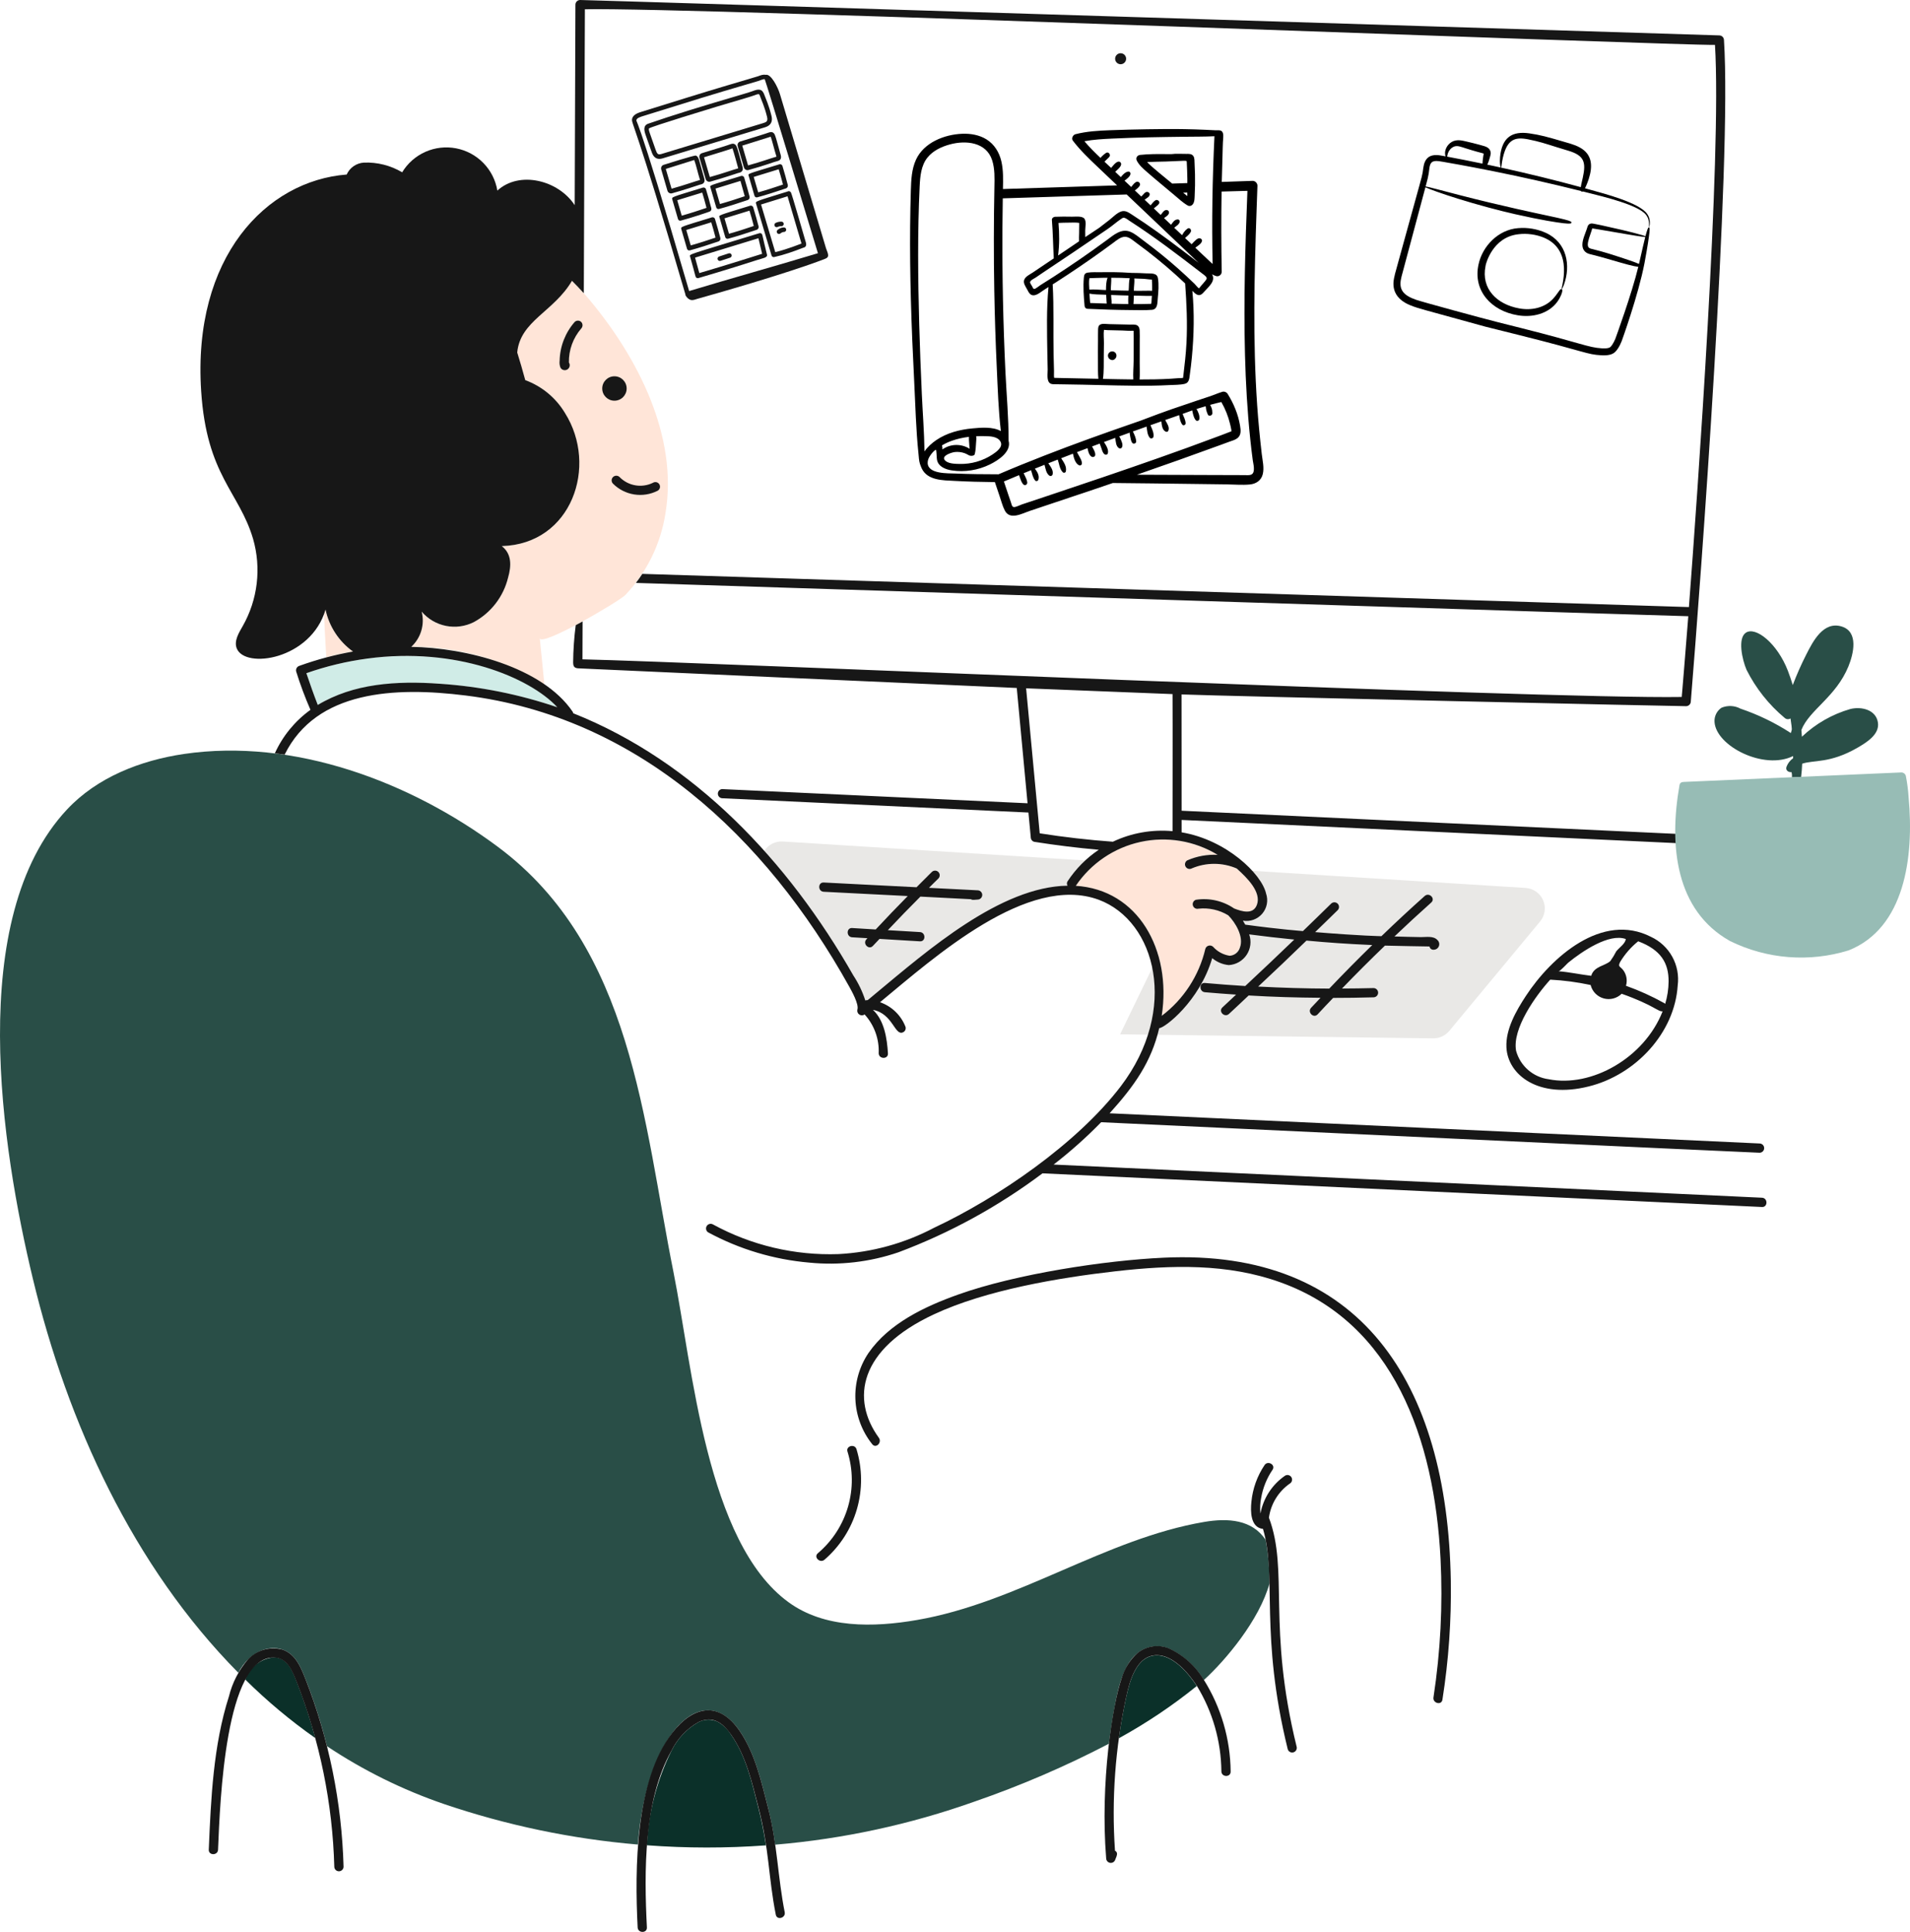 <svg width="433" height="438" viewBox="0 0 433 438" fill="none" xmlns="http://www.w3.org/2000/svg">
<path d="M254.049 12.07C253.802 12.07 253.561 12.143 253.357 12.28C253.152 12.417 252.992 12.611 252.898 12.839C252.804 13.066 252.779 13.317 252.827 13.558C252.875 13.8 252.994 14.022 253.168 14.196C253.342 14.37 253.564 14.489 253.806 14.537C254.047 14.585 254.298 14.56 254.525 14.466C254.753 14.371 254.947 14.212 255.084 14.007C255.221 13.802 255.294 13.562 255.294 13.315C255.295 13.152 255.263 12.99 255.2 12.838C255.138 12.687 255.046 12.55 254.93 12.434C254.814 12.319 254.677 12.227 254.526 12.164C254.374 12.102 254.212 12.07 254.049 12.07Z" fill="#171717"/>
<path d="M253.928 234.502L324.912 235.413C325.605 235.42 326.29 235.272 326.919 234.982C327.547 234.692 328.104 234.266 328.548 233.735L349.159 208.894C349.701 208.233 350.05 207.434 350.168 206.587C350.285 205.74 350.166 204.877 349.824 204.093C349.482 203.309 348.93 202.635 348.229 202.144C347.528 201.654 346.705 201.366 345.851 201.313L272.228 196.702L253.928 234.502ZM173.262 192.899C180.979 201.572 187.748 211.042 193.456 221.15C194.619 222.903 195.533 224.81 196.171 226.815C196.326 226.741 196.502 226.718 196.671 226.75C208.874 216.836 225.937 201.048 242.016 200.797C241.914 200.647 241.861 200.47 241.864 200.289C241.866 200.109 241.924 199.933 242.03 199.787C243.155 198.056 244.495 196.474 246.018 195.078L177.423 190.783C176.605 190.741 175.79 190.915 175.06 191.286C174.33 191.658 173.71 192.214 173.262 192.899Z" fill="#E9E8E6"/>
<path d="M126.337 160.351C117.225 150.519 92.833 144.294 69.459 152.627C70.256 155.05 71.118 157.451 72.044 159.828C85.327 151.352 111.244 155.082 126.337 160.351Z" fill="#D0ECE7"/>
<path d="M73.784 138.204C73.392 139.599 73.323 137.464 73.966 149.041C75.961 148.505 77.98 148.059 80.015 147.704C76.827 145.423 74.605 142.036 73.784 138.204ZM133.666 68C132.403 66.481 131.059 65.033 129.638 63.66C125.597 70.564 117.913 72.701 117.225 79.909C117.299 80.14 118.78 84.92 119.05 86.179C132.789 91.237 135.451 111.671 124.337 120.159C121.269 122.454 117.558 123.729 113.726 123.804C115.984 125.476 115.943 128.268 115.156 130.978C114.633 133.102 113.672 135.094 112.335 136.827C110.997 138.559 109.313 139.993 107.389 141.038C105.436 142.025 103.207 142.327 101.06 141.896C98.914 141.466 96.975 140.327 95.553 138.663C95.919 140.083 95.893 141.576 95.478 142.982C95.062 144.389 94.273 145.656 93.193 146.65C103.863 146.622 114.328 149.57 123.412 155.163C123.057 151.66 122.72 148.172 122.363 144.669C122.573 146.809 140.312 136.368 141.74 134.925C146.617 129.802 149.804 123.306 150.87 116.315C153.767 98.867 144.577 81.083 133.666 68ZM263.328 230.324C268.306 226.573 271.808 221.193 273.222 215.125C273.273 214.949 273.369 214.79 273.5 214.663C273.631 214.535 273.792 214.444 273.969 214.398C274.146 214.351 274.332 214.351 274.508 214.398C274.685 214.444 274.847 214.536 274.977 214.663C275.956 215.746 277.275 216.463 278.717 216.695C279.249 216.667 279.76 216.474 280.178 216.144C280.597 215.813 280.903 215.361 281.053 214.85C282.089 212.175 280.018 209.577 278.456 207.61C276.441 206.302 274.032 205.741 271.646 206.024C271.382 206.087 271.104 206.045 270.87 205.907C270.636 205.769 270.465 205.546 270.392 205.285C270.319 205.023 270.351 204.744 270.48 204.505C270.608 204.266 270.825 204.087 271.084 204.004C274.115 203.533 277.211 204.237 279.741 205.971C281.499 206.662 284.034 207.439 284.897 205.171C285.105 204.161 285.042 203.114 284.712 202.137C284.383 201.16 283.799 200.288 283.021 199.611C282.196 198.643 281.296 197.739 280.331 196.909C278.726 196.217 276.998 195.859 275.25 195.854C273.502 195.85 271.772 196.2 270.163 196.884C269.923 197.014 269.642 197.048 269.377 196.98C269.112 196.912 268.882 196.745 268.735 196.515C268.593 196.275 268.552 195.989 268.62 195.719C268.688 195.449 268.861 195.217 269.1 195.074C271.271 194.12 273.636 193.689 276.004 193.815C270.768 190.626 264.504 189.577 258.514 190.886C252.524 192.195 247.27 195.761 243.843 200.843C256.458 201.629 265.916 213.448 263.328 230.324Z" fill="#FFE5D8"/>
<path d="M262.26 375.298C257.578 375.298 256.094 381.213 255.294 384.819C254.625 387.893 254.074 390.988 253.64 394.104C259.871 390.683 265.785 386.717 271.315 382.25C269.308 379.186 265.93 375.298 262.26 375.298ZM165.726 393.272C164.978 392.063 163.941 391.058 162.709 390.348C162.034 390.032 161.296 389.873 160.55 389.882C159.805 389.891 159.071 390.069 158.404 390.401C155.726 391.896 153.569 394.175 152.224 396.931C148.911 403.615 147.013 410.911 146.649 418.361C155.633 419.032 164.654 419.039 173.638 418.382C173.201 415.451 172.614 412.544 171.878 409.673C170.455 404.058 169.108 398.089 165.726 393.272Z" fill="#0B3029"/>
<path d="M286.915 349.118C283.898 344.537 278.426 344.124 272.994 345.053C250.57 348.872 230.798 363.322 207.889 367.283C197.956 369.001 186.884 369.199 178.748 363.246C160.104 349.672 157.013 310.015 152.665 288.345C145.828 254.22 143.387 214.717 112.882 192.003C93.016 177.218 66.606 167.287 41.704 170.939C31.835 172.397 21.997 176.243 15.188 183.531C-7.88 208.203 0.334 260.314 7.457 289.945C15.317 322.614 30.156 355.113 54.025 379.243C56.629 374.323 61.028 372.928 64.087 374.012C67.053 375.061 68.221 378.063 69.284 380.751C71.222 385.692 72.841 390.752 74.128 395.9C82.357 401.386 91.259 405.787 100.615 408.995C114.846 413.83 129.612 416.92 144.589 418.195C146.614 392.765 159.435 380.253 167.747 392.529C171.251 397.724 172.628 404.097 174.176 410.076C174.844 412.762 175.359 415.483 175.717 418.227C191.155 416.926 206.361 413.638 220.957 408.444C231.409 404.833 241.579 400.454 251.384 395.342C251.647 393.246 251.949 391.16 252.307 389.087C253.158 384.367 254.152 377.765 257.882 374.791C258.843 374.027 259.984 373.524 261.197 373.328C262.409 373.133 263.65 373.254 264.803 373.677C268.189 375.189 271.022 377.714 272.911 380.904C277.831 376.444 285.534 367.251 287.79 358.999C287.803 355.685 287.51 352.378 286.915 349.118Z" fill="#294E47"/>
<path d="M62.092 375.753C60.642 375.883 59.26 376.427 58.111 377.32C56.961 378.213 56.093 379.418 55.61 380.791C60.522 385.651 65.832 390.09 71.486 394.063C70.315 389.73 68.905 385.466 67.262 381.289C66.328 378.9 65.174 375.79 62.092 375.753Z" fill="#0B3029"/>
<path d="M139.295 90.847C140.824 90.847 142.063 89.608 142.063 88.08C142.063 86.552 140.824 85.313 139.295 85.313C137.766 85.313 136.527 86.552 136.527 88.08C136.527 89.608 137.766 90.847 139.295 90.847Z" fill="#171717"/>
<path d="M131.764 74.481C131.953 74.281 132.059 74.016 132.059 73.74C132.059 73.465 131.953 73.199 131.764 72.999C131.566 72.804 131.3 72.695 131.022 72.695C130.744 72.695 130.478 72.804 130.28 72.999C128.147 75.433 126.94 78.54 126.871 81.775C126.796 82.315 126.863 82.866 127.067 83.373C127.143 83.502 127.244 83.615 127.365 83.704C127.485 83.794 127.623 83.859 127.769 83.894C127.915 83.93 128.066 83.936 128.214 83.912C128.363 83.888 128.505 83.835 128.632 83.755C128.759 83.675 128.869 83.571 128.955 83.448C129.042 83.325 129.102 83.186 129.134 83.039C129.165 82.892 129.167 82.741 129.139 82.593C129.111 82.446 129.053 82.305 128.97 82.18C128.922 79.358 129.917 76.617 131.764 74.481ZM128.995 82.552C128.995 82.695 128.982 82.669 128.982 82.524L128.995 82.552ZM138.968 109.656C140.267 110.954 141.943 111.809 143.757 112.099C145.571 112.389 147.43 112.099 149.069 111.27C149.194 111.204 149.304 111.114 149.392 111.005C149.481 110.895 149.547 110.769 149.586 110.634C149.625 110.498 149.636 110.356 149.618 110.217C149.601 110.077 149.556 109.942 149.485 109.82C149.415 109.698 149.32 109.592 149.207 109.507C149.094 109.423 148.966 109.362 148.829 109.328C148.692 109.295 148.55 109.289 148.411 109.312C148.272 109.334 148.139 109.385 148.02 109.46C146.783 110.065 145.388 110.265 144.031 110.032C142.674 109.799 141.426 109.145 140.463 108.162C140.264 107.964 139.995 107.853 139.715 107.853C139.435 107.853 139.166 107.964 138.968 108.162C138.769 108.36 138.658 108.629 138.658 108.909C138.658 109.189 138.769 109.458 138.968 109.656Z" fill="#171717"/>
<path d="M399.428 271.547C397.894 271.482 242.246 264.189 238.86 264.03C242.668 261.084 246.267 257.877 249.63 254.431C250.726 254.477 396.704 261.302 398.891 261.349C399.169 261.349 399.436 261.238 399.633 261.041C399.83 260.845 399.94 260.578 399.94 260.299C399.94 260.021 399.83 259.754 399.633 259.558C399.436 259.361 399.169 259.25 398.891 259.25C397.541 259.186 252.518 252.457 251.547 252.404C257.109 246.255 261.019 240.781 262.793 233.1C263.999 233.1 271.923 227.05 274.811 217.23C275.874 218.128 277.189 218.678 278.576 218.805C279.384 218.756 280.171 218.52 280.872 218.115C281.574 217.71 282.173 217.148 282.62 216.473C283.067 215.798 283.352 215.028 283.45 214.224C283.549 213.42 283.46 212.605 283.189 211.841C286.588 212.287 289.995 212.68 293.41 213.019C289.738 216.555 286.034 220.066 282.299 223.552C279.251 223.368 276.195 223.133 273.152 222.861C271.814 222.743 271.814 224.841 273.152 224.959C275.501 225.169 277.863 225.339 280.225 225.498C279.189 226.455 278.163 227.437 277.127 228.397C276.13 229.319 277.611 230.795 278.61 229.877C280.119 228.494 281.588 227.085 283.071 225.694C288.502 226.022 293.936 226.179 299.367 226.218C298.658 226.979 297.925 227.726 297.228 228.487C296.306 229.485 297.791 230.965 298.712 229.969C299.865 228.71 301.046 227.477 302.227 226.245C305.272 226.245 308.321 226.202 311.373 226.114C311.652 226.114 311.919 226.003 312.116 225.807C312.312 225.61 312.423 225.343 312.423 225.065C312.423 224.787 312.312 224.52 312.116 224.323C311.919 224.126 311.652 224.016 311.373 224.016C308.997 224.08 306.624 224.108 304.236 224.119C307.418 220.814 310.663 217.57 313.969 214.389C315.756 214.454 324.075 214.585 324.075 214.585C324.109 214.81 324.23 215.012 324.411 215.149C324.593 215.286 324.82 215.348 325.046 215.321C325.299 215.315 325.546 215.234 325.752 215.087C325.959 214.94 326.117 214.733 326.204 214.495C326.292 214.257 326.306 213.998 326.244 213.752C326.182 213.506 326.048 213.285 325.858 213.116C324.953 212.134 323.3 212.475 322.105 212.461C320.112 212.434 318.116 212.369 316.123 212.316C318.867 209.703 321.648 207.137 324.467 204.619C325.477 203.713 324.005 202.245 322.986 203.137C319.653 206.114 316.381 209.153 313.17 212.252C312.896 212.238 308.679 212.192 298.146 211.329C299.853 209.665 301.586 208.011 303.277 206.333C303.461 206.134 303.561 205.871 303.556 205.6C303.551 205.328 303.441 205.07 303.249 204.878C303.057 204.686 302.798 204.576 302.527 204.571C302.255 204.566 301.992 204.666 301.793 204.85C299.683 206.948 297.517 209 295.378 211.094C295.147 211.069 290.391 210.739 282.299 209.637C282.133 209.33 281.957 209.028 281.77 208.733C282.575 208.872 283.402 208.8 284.169 208.523C284.937 208.246 285.62 207.773 286.149 207.153C286.679 206.532 287.038 205.784 287.191 204.982C287.344 204.181 287.285 203.353 287.021 202.581C286.003 198.119 278.024 190.414 267.874 188.707V185.897C275.445 186.247 390.736 191.661 390.854 191.661C391.132 191.661 391.399 191.55 391.596 191.354C391.793 191.157 391.903 190.89 391.903 190.612C391.903 190.334 391.793 190.067 391.596 189.87C391.399 189.673 391.132 189.563 390.854 189.563C388.819 189.471 274.647 184.126 267.874 183.81C267.874 175.666 267.874 161.024 267.861 157.443C278.186 157.838 380.893 160.132 382.259 160.106C382.534 160.098 382.797 159.985 382.992 159.79C383.187 159.595 383.3 159.333 383.308 159.057C385.557 131.619 392.644 36.78 390.826 9.076C390.821 8.799 390.709 8.535 390.513 8.339C390.318 8.143 390.053 8.031 389.776 8.027C387.781 7.948 132.468 -0.044 131.497 0C131.221 0.006 130.957 0.118 130.761 0.314C130.566 0.509 130.453 0.773 130.448 1.049C130.448 3.203 130.367 23.572 130.284 46.512C126.579 40.849 117.76 38.624 112.752 43.213C112.36 40.852 111.254 38.669 109.583 36.956C107.912 35.243 105.757 34.082 103.406 33.63C101.056 33.178 98.623 33.456 96.435 34.427C94.248 35.399 92.41 37.016 91.17 39.062C88.546 37.505 85.525 36.742 82.476 36.867C81.644 36.922 80.843 37.203 80.158 37.679C79.474 38.155 78.933 38.809 78.593 39.57C60.37 40.978 43.602 58.299 45.606 88.699C46.856 107.837 54.208 111.466 57.371 122.167C58.317 125.454 58.597 128.896 58.194 132.292C57.792 135.688 56.714 138.97 55.025 141.944C54.13 143.505 53.018 145.301 53.659 146.98C55.505 151.769 70.48 149.571 73.8 138.206C74.618 142.041 76.839 145.432 80.028 147.715C75.893 148.451 71.828 149.535 67.876 150.955C67.612 151.034 67.389 151.211 67.252 151.45C67.116 151.689 67.076 151.972 67.142 152.239C68.061 155.195 69.143 158.098 70.383 160.934C66.878 163.457 64.094 166.853 62.31 170.785C62.679 170.838 64.155 171.034 64.529 171.087C71.71 156.544 89.47 155.67 105.557 157.683C144.293 162.502 173.481 189.457 192.523 223.691C192.985 224.537 194.782 227.659 194.369 228.909C194.319 229.117 194.335 229.336 194.414 229.535C194.493 229.734 194.631 229.905 194.81 230.023C194.988 230.142 195.199 230.203 195.413 230.198C195.628 230.193 195.835 230.123 196.009 229.997C198.2 232.403 199.347 235.58 199.199 238.83C199.277 240.17 201.377 240.181 201.298 238.83C201.093 235.441 200.484 231.364 197.898 228.955C202.419 229.812 202.818 234.871 204.685 234.057C204.919 233.962 205.11 233.783 205.221 233.555C205.332 233.328 205.355 233.067 205.287 232.824C204.789 231.525 204.014 230.351 203.014 229.384C202.015 228.417 200.816 227.68 199.501 227.225C211.958 216.925 233.01 198.055 249.097 203.997C262.047 208.839 267.321 228.883 254.073 246.294C244.131 259.324 226.161 271.607 211.757 278.361C205.055 281.896 197.664 283.932 190.096 284.328C180.164 284.678 170.32 282.349 161.598 277.586C161.359 277.461 161.081 277.432 160.822 277.507C160.562 277.581 160.341 277.752 160.204 277.984C160.067 278.217 160.025 278.493 160.086 278.756C160.147 279.018 160.307 279.248 160.533 279.396C167.615 283.225 175.408 285.56 183.43 286.256C190.268 286.939 197.174 286.142 203.676 283.92C215.361 279.541 226.358 273.512 236.334 266.018C239.27 266.149 399.41 273.65 399.5 273.652C400.789 273.671 400.789 271.6 399.428 271.547ZM296.179 213.25C301.087 213.7 305.076 213.995 311.094 214.26C307.784 217.491 304.533 220.783 301.346 224.136C295.98 224.122 290.601 223.951 285.233 223.674C288.91 220.24 292.559 216.766 296.179 213.25ZM99.721 155.02C89.869 154.314 80.113 154.955 72.04 159.827C71.117 157.452 70.268 155.052 69.454 152.627C73.941 151.049 78.579 149.937 83.294 149.309C103.334 146.608 120.062 153.556 126.344 160.351C117.74 157.42 108.79 155.628 99.721 155.02ZM242.029 199.789C241.924 199.936 241.866 200.111 241.864 200.292C241.862 200.472 241.914 200.649 242.015 200.799C226.777 201.029 210.309 215.461 198.56 225.205C195.9 227.419 197.114 226.508 196.17 226.82C195.525 224.817 194.612 222.912 193.455 221.154C178.715 195.293 157.393 172.618 129.952 161.711C129.924 161.582 129.876 161.458 129.809 161.345C122.932 151.22 105.587 146.844 93.228 146.655C94.307 145.661 95.096 144.393 95.512 142.987C95.928 141.581 95.955 140.088 95.59 138.667C97.01 140.332 98.95 141.471 101.096 141.901C103.242 142.332 105.47 142.029 107.423 141.042C109.345 139.997 111.027 138.562 112.362 136.83C113.697 135.098 114.656 133.106 115.177 130.982C115.975 128.215 116.002 125.543 113.749 123.809C129.647 123.371 135.663 105.649 128.076 93.631C126.015 90.195 122.84 87.568 119.08 86.183C118.037 82.531 118.367 83.502 117.257 79.914C117.949 72.711 125.52 70.716 129.668 63.665C130.609 64.631 131.206 65.201 132.351 66.478L132.595 2.103C155.527 1.545 381.117 10.404 388.787 10.173C390.33 35.249 384.796 112.402 382.882 137.637C381.059 137.581 197.52 131.738 145.619 130.108C145.158 130.809 144.672 131.493 144.161 132.16C193.813 133.747 379.945 139.686 382.738 139.71C381.089 160.602 381.26 157.579 381.255 158.017C350.139 158.55 157.587 150.044 132.044 149.486C132.044 147.487 132.062 144.15 132.074 140.899C131.552 141.188 131.031 141.469 130.517 141.741C130.152 144.549 129.957 147.376 129.931 150.208C129.986 150.438 129.806 151.441 130.98 151.52C132.752 151.612 220.673 155.571 230.5 155.979L232.95 182.117C223.863 181.698 163.804 178.905 163.691 178.903C163.432 178.926 163.191 179.044 163.015 179.235C162.839 179.425 162.741 179.675 162.739 179.934C162.737 180.194 162.832 180.445 163.006 180.638C163.179 180.831 163.418 180.952 163.677 180.978C165.649 181.061 222.864 183.745 233.148 184.218L233.676 189.844C233.679 190.073 233.756 190.295 233.895 190.477C234.034 190.659 234.229 190.791 234.449 190.854C239.304 191.623 244.184 192.225 249.088 192.662C246.284 194.544 243.884 196.967 242.029 199.789ZM232.622 156.053C243.681 156.499 254.746 156.936 265.817 157.365C265.861 164.425 265.817 182.959 265.817 188.442C261.175 188.013 256.502 188.84 252.29 190.836C246.738 190.432 241.205 189.797 235.706 188.931C235.561 187.411 233.434 164.778 232.622 156.053ZM243.879 200.84C247.306 195.759 252.56 192.193 258.549 190.884C264.538 189.575 270.802 190.623 276.038 193.81C273.671 193.685 271.307 194.117 269.136 195.069C268.901 195.212 268.732 195.442 268.665 195.709C268.598 195.975 268.639 196.258 268.778 196.495C268.917 196.732 269.143 196.905 269.409 196.977C269.674 197.049 269.957 197.014 270.197 196.879C271.806 196.195 273.536 195.845 275.284 195.85C277.032 195.854 278.761 196.213 280.366 196.904C282.691 198.98 286.038 202.268 284.933 205.168C284.068 207.437 281.535 206.662 279.777 205.968C277.246 204.235 274.15 203.531 271.118 203.999C270.859 204.082 270.643 204.262 270.514 204.5C270.385 204.739 270.353 205.019 270.426 205.28C270.499 205.541 270.671 205.764 270.904 205.902C271.138 206.04 271.416 206.082 271.681 206.019C274.037 205.762 276.412 206.288 278.439 207.516C280.054 209.13 282.045 212.374 281.09 214.846C280.941 215.358 280.635 215.811 280.216 216.141C279.798 216.472 279.286 216.664 278.753 216.69C277.309 216.465 275.987 215.746 275.014 214.657C274.882 214.531 274.72 214.441 274.543 214.396C274.367 214.351 274.182 214.351 274.005 214.397C273.829 214.444 273.668 214.534 273.536 214.66C273.405 214.786 273.307 214.944 273.254 215.118C271.831 221.182 268.332 226.559 263.362 230.317C265.658 215.311 257.976 201.707 243.879 200.831V200.84Z" fill="#171717"/>
<path d="M220.102 203.871C220.404 204.062 220.563 204.035 221.624 203.949C221.903 203.949 222.17 203.839 222.366 203.642C222.563 203.445 222.674 203.178 222.674 202.9C222.674 202.622 222.563 202.355 222.366 202.158C222.17 201.962 221.903 201.851 221.624 201.851C217.952 201.669 214.277 201.471 210.602 201.288C211.324 200.58 212.021 199.845 212.755 199.151C212.939 198.952 213.039 198.689 213.034 198.418C213.029 198.147 212.919 197.888 212.727 197.696C212.535 197.504 212.276 197.394 212.005 197.389C211.733 197.384 211.471 197.484 211.271 197.668C210.944 197.996 210.602 198.323 210.275 198.653L210.261 198.678C209.421 199.492 208.609 200.331 207.781 201.157C200.761 200.802 193.746 200.444 186.736 200.082C185.385 200.016 185.385 202.114 186.736 202.181C193.086 202.508 199.437 202.832 205.788 203.151C203.328 205.642 200.905 208.168 198.52 210.731C196.734 210.626 194.954 210.517 193.179 210.403C191.828 210.325 191.841 212.423 193.179 212.501C194.333 212.566 195.486 212.647 196.656 212.711C196.577 212.803 196.485 212.882 196.407 212.974C195.502 213.97 196.972 215.453 197.89 214.454C198.374 213.917 198.886 213.405 199.385 212.868L208.556 213.419C209.908 213.497 209.894 211.399 208.556 211.321L201.274 210.887C203.696 208.314 206.157 205.777 208.656 203.278C212.427 203.479 216.268 203.675 220.102 203.871ZM328.899 358.351C328.136 313.388 308.369 283.033 263.781 285.145C250.632 285.749 230.448 288.797 217.269 293.485C209.576 296.222 201.518 300.063 196.893 306.745C194.808 309.835 193.766 313.509 193.92 317.232C194.073 320.955 195.413 324.532 197.744 327.44C198.584 328.489 200.017 327.045 199.228 325.957C192.909 317.239 194.642 305.929 211.758 297.972C223.523 292.475 240.021 289.687 252.969 288.214C265.513 286.798 278.265 286.39 290.325 290.75C315.845 299.936 325.187 326.144 326.576 353.467C327.096 363.943 326.559 374.444 324.975 384.812C324.745 386.136 326.761 386.701 326.996 385.375C328.406 376.438 329.043 367.397 328.899 358.351Z" fill="#171717"/>
<path d="M287.668 344.092C287.881 342.548 288.41 341.065 289.223 339.736C290.036 338.406 291.115 337.259 292.393 336.365C292.511 336.297 292.616 336.205 292.699 336.096C292.783 335.987 292.844 335.863 292.879 335.73C292.915 335.598 292.924 335.459 292.906 335.323C292.888 335.187 292.843 335.056 292.774 334.937C292.706 334.818 292.614 334.714 292.505 334.63C292.396 334.547 292.272 334.486 292.139 334.45C292.006 334.415 291.868 334.406 291.732 334.424C291.595 334.442 291.464 334.487 291.345 334.555C288.442 336.541 286.439 339.589 285.767 343.041L285.728 343.066C285.623 341.928 285.68 340.78 285.899 339.658C286.29 337.355 287.172 335.162 288.485 333.229C289.246 332.104 287.421 331.053 286.674 332.169C285.01 334.647 283.986 337.499 283.696 340.47C283.465 342.619 283.465 346.329 286.319 346.631C289.518 357.419 285.532 370.576 291.936 396.599C292.019 396.858 292.198 397.074 292.437 397.203C292.676 397.332 292.956 397.363 293.217 397.29C293.479 397.217 293.702 397.046 293.84 396.812C293.978 396.579 294.019 396.301 293.957 396.037C287.246 368.785 292.194 356.137 287.668 344.092ZM192.13 329.109C193.395 333.185 193.432 337.543 192.238 341.639C191.043 345.736 188.67 349.392 185.413 352.151C184.375 353.022 185.874 354.47 186.896 353.633C190.41 350.605 192.968 346.622 194.258 342.168C195.549 337.714 195.516 332.98 194.165 328.544C193.745 327.271 191.713 327.834 192.13 329.109ZM272.926 380.867C271.038 377.676 268.204 375.15 264.817 373.641C263.665 373.217 262.423 373.097 261.211 373.293C259.999 373.488 258.858 373.992 257.897 374.757C256.168 376.307 254.909 378.31 254.261 380.539C252.206 386.511 249.385 404.169 250.771 421.34C250.78 421.589 250.877 421.826 251.045 422.01C251.212 422.194 251.439 422.313 251.685 422.346C251.932 422.378 252.182 422.323 252.392 422.189C252.602 422.056 252.757 421.852 252.831 421.615C253.18 420.731 253.556 420.033 252.769 419.583C251.97 407.924 252.824 396.21 255.306 384.789C256.095 381.183 257.579 375.268 262.275 375.268C265.929 375.268 269.315 379.149 271.327 382.218C274.903 388.066 276.826 394.774 276.891 401.628C276.944 402.979 279.043 402.979 278.99 401.628C278.919 394.282 276.82 387.098 272.926 380.867ZM174.174 410.072C172.629 404.104 171.261 397.72 167.745 392.525C163.049 385.573 157.176 386.694 152.368 392.905C144.02 403.662 143.884 423.618 144.555 436.992C144.62 438.329 146.719 438.343 146.654 436.992C146.013 424.361 145.907 408.098 152.223 396.931C153.568 394.175 155.724 391.896 158.403 390.401C161.552 388.965 163.782 390.503 165.725 393.272C169.111 398.086 170.467 404.058 171.911 409.659C174.437 419.406 174.163 425.491 175.874 434.1C176.135 435.424 178.156 434.859 177.895 433.535C176.336 425.719 176.211 417.935 174.174 410.072ZM69.282 380.754C68.217 378.065 67.052 375.063 64.085 374.014C62.7 373.627 61.235 373.627 59.85 374.013C58.464 374.399 57.211 375.157 56.226 376.205C54.142 378.632 52.659 381.516 51.896 384.623C48.348 395.691 47.811 407.891 47.331 419.364C47.278 420.715 49.377 420.715 49.43 419.364C49.892 408.296 51.057 375.647 62.078 375.796C65.135 375.836 66.291 378.932 67.248 381.344C72.5 394.699 75.389 408.864 75.785 423.208C75.785 423.486 75.896 423.753 76.093 423.95C76.29 424.146 76.556 424.257 76.835 424.257C77.113 424.257 77.38 424.146 77.577 423.95C77.774 423.753 77.885 423.486 77.885 423.208C77.485 408.667 74.575 394.304 69.282 380.754Z" fill="#171717"/>
<path d="M374.27 212.397C363.219 206.741 351.678 217.009 345.918 225.798C343.726 229.144 341.304 233.338 341.509 237.473C341.816 243.698 348.76 249.188 360.194 246.311C370.829 243.664 379.657 234.152 380.335 223.44C380.633 221.193 380.205 218.911 379.114 216.925C378.023 214.938 376.326 213.352 374.27 212.397ZM355.549 218.233C358.667 215.697 364.776 211.533 368.566 212.895C368.485 213.944 367.029 214.876 366.4 215.701C366.013 216.46 365.57 217.187 365.073 217.878C363.948 218.98 361.355 219.042 360.73 221.235C358.277 220.947 355.825 220.396 353.332 220.2C353.698 220.214 355.207 218.51 355.549 218.233ZM351.101 244.685C349.37 244.46 347.743 243.729 346.427 242.583C345.11 241.438 344.162 239.928 343.701 238.245C342.778 233.237 348.118 225.766 351.442 222.105C354.523 222.267 357.585 222.674 360.6 223.324C360.78 224.044 361.146 224.703 361.663 225.235C362.18 225.768 362.828 226.154 363.542 226.355C364.256 226.556 365.011 226.565 365.729 226.381C366.448 226.196 367.105 225.825 367.634 225.305C374.953 227.899 375.922 229.455 376.921 229.278C372.769 239.898 360.732 246.615 351.101 244.685ZM378.273 222.55C378.253 224.261 377.993 225.961 377.5 227.599C377.435 227.524 377.357 227.462 377.269 227.415C374.495 225.872 371.599 224.561 368.61 223.495C368.786 222.905 368.825 222.283 368.722 221.676C368.62 221.069 368.379 220.494 368.019 219.995C367.283 219.01 366.706 219.259 367.299 218.079C368.375 216.296 369.755 214.715 371.378 213.409C376.566 215.349 378.305 218.374 378.273 222.547V222.55Z" fill="#171717"/>
<path d="M408.558 173.146C411.206 172.263 414.835 173.128 421.049 169.551C423.056 168.385 426.138 166.554 425.732 163.822C425.287 160.87 421.954 160.148 419.504 160.739C415.381 161.92 411.604 164.08 408.496 167.033C408.47 166.523 408.43 166.012 408.378 165.5C410.168 160.944 416.193 158.046 419.045 151.073C420.161 148.334 421.446 143.233 417.499 142.037C413.347 140.778 410.992 145.421 409.481 148.398C408.338 150.647 407.318 152.956 406.424 155.316C406.094 154.241 405.732 153.178 405.335 152.129C402.941 145.878 398.002 141.935 395.769 143.459C393.903 144.748 394.943 149.519 395.94 151.855C398.043 156.046 400.986 159.76 404.586 162.765C404.763 162.928 404.989 163.028 405.229 163.049C405.469 163.07 405.709 163.012 405.912 162.883C406.346 165.924 406.235 165.129 405.991 166.201C402.432 163.886 398.597 162.027 394.574 160.667C393.914 160.311 393.182 160.107 392.432 160.073C391.682 160.039 390.935 160.174 390.244 160.469C389.726 160.825 389.309 161.31 389.036 161.876C388.762 162.442 388.641 163.07 388.685 163.697C389.043 169.171 399.912 174.689 406.503 171.408C406.503 171.578 406.503 171.749 406.489 171.919C405.82 172.387 405.308 173.045 405.019 173.808C404.692 174.633 405.453 175.145 406.147 175.053C406.242 175.444 406.273 175.847 406.24 176.247C406.932 176.222 407.624 176.18 408.316 176.155C408.44 175.127 408.519 174.142 408.558 173.146Z" fill="#294E47"/>
<path d="M432.683 180.766C432.582 179.132 432.372 177.507 432.056 175.901C431.994 175.679 431.862 175.484 431.679 175.344C431.496 175.204 431.273 175.128 431.043 175.126C425.454 175.378 383.772 177.185 381.752 177.278C381.2 177.278 380.829 177.485 380.739 178.038C378.321 191.834 379.874 206.425 392.183 213.345C400.551 217.465 410.18 218.225 419.092 215.468C431.772 210.428 433.957 194.4 432.683 180.766Z" fill="#97BCB5"/>
<g clip-path="url(#clip0_9528_3660)">
<path d="M176.817 21.35C176.331 19.721 174.759 16.648 173.577 16.97C173.037 16.839 172.403 17.076 171.914 17.266C171.592 17.389 168.561 18.262 164.848 19.369C157.803 21.468 154.681 22.48 145.532 25.314C144.771 25.549 143.494 25.93 143.297 26.963C143.088 28.071 143.926 27.39 155.386 66.767C155.366 66.84 155.387 66.936 155.469 67.063C155.737 67.484 156.138 67.907 156.644 68.008C157.171 68.113 157.659 67.874 158.153 67.736C161.143 66.9 178.05 62.131 186.874 58.752C187.153 58.645 187.446 58.527 187.628 58.291C187.976 57.838 187.412 56.788 187.27 56.315C185.733 51.162 191.922 71.896 176.817 21.35ZM144.307 27.156C144.387 26.735 145.361 26.442 145.829 26.299C159.288 22.132 158.817 22.201 171.835 18.386C172.189 18.28 173.179 17.838 173.36 17.973L173.373 17.984C173.533 18.124 185.148 56.481 185.426 57.409C175.652 60.366 165.986 63.034 156.229 65.986C143.515 22.317 144.139 28.038 144.307 27.156Z" fill="#171717"/>
<path d="M147.858 34.806C148.31 35.836 149.07 36.253 150.229 35.901L173.46 28.852C174.722 28.467 175.22 27.582 174.902 26.291C174.276 23.754 173.547 22.257 173.354 21.685C172.835 20.124 172.091 20.077 170.573 20.676C170.049 20.882 167.834 21.528 165.279 22.282C159.663 23.939 152.697 26.046 146.937 28.047C145.83 28.432 145.975 29.511 146.371 30.615C147.192 32.931 147.61 34.175 147.858 34.806ZM147.124 29.127C147.289 28.782 162.596 24.151 162.662 24.13C166.544 22.971 170.215 21.925 170.949 21.634C171.211 21.531 171.905 21.256 172.061 21.368C172.199 21.467 172.295 21.756 172.381 22.011C172.613 22.717 173.275 23.988 173.905 26.539C174.195 27.717 173.388 27.727 173.159 27.868L149.932 34.916C149.388 35.082 149.185 34.96 149.046 34.804C148.802 34.531 148.784 34.396 147.338 30.267C147.224 29.951 147.013 29.36 147.124 29.127L147.124 29.127ZM177.453 37.873C177.414 37.691 177.367 37.465 177.158 37.326C176.895 37.152 176.614 37.263 176.503 37.308C169.24 39.537 169.555 39.304 169.741 39.92L171.041 44.386C171.079 44.516 171.166 44.625 171.283 44.691C171.4 44.757 171.539 44.774 171.669 44.739C173.836 44.152 175.845 43.49 177.89 42.805C178.347 42.694 178.376 42.571 178.436 42.536C178.698 42.256 178.617 41.917 178.492 41.558C178.161 40.327 177.946 39.487 177.453 37.873ZM177.505 41.845C175.684 42.465 173.738 43.095 171.886 43.612L170.868 40.115C171.291 39.984 176.464 38.397 176.53 38.377C177.239 40.684 177.395 41.53 177.505 41.845ZM168.783 40.509C168.745 40.331 168.698 40.108 168.49 39.967C168.227 39.791 167.948 39.904 167.834 39.95C160.573 42.178 160.886 41.945 161.073 42.561L162.373 47.028C162.411 47.157 162.497 47.266 162.614 47.332C162.732 47.398 162.87 47.415 163 47.38C165.202 46.783 167.214 46.119 169.223 45.446C169.375 45.409 169.605 45.351 169.768 45.178C170.03 44.893 169.949 44.56 169.823 44.2L169.483 42.928C169.265 42.127 169.034 41.331 168.783 40.509ZM168.835 44.487C167.019 45.105 165.065 45.738 163.217 46.253L162.199 42.756C162.621 42.626 167.795 41.038 167.861 41.018C168.083 41.742 168.727 44.176 168.835 44.487ZM160.116 43.156C160.078 42.974 160.03 42.748 159.821 42.608C159.559 42.434 159.277 42.545 159.167 42.591C152.198 44.725 152.273 44.642 152.405 45.202L153.705 49.669C153.742 49.798 153.829 49.907 153.946 49.974C154.064 50.039 154.202 50.057 154.332 50.021C155.641 49.666 156.962 49.265 158.245 48.851C161.561 47.781 160.882 47.947 161.101 47.818C161.39 47.508 161.252 47.117 161.125 46.752C160.817 45.545 160.481 44.346 160.116 43.156ZM160.168 47.128C158.354 47.745 156.407 48.376 154.549 48.894L153.531 45.397C153.953 45.267 159.127 43.679 159.193 43.659C159.906 45.98 160.052 46.796 160.168 47.128ZM165.046 54.125C167.214 53.539 169.218 52.877 171.271 52.191C171.422 52.154 171.652 52.095 171.814 51.923C172.076 51.638 171.995 51.305 171.869 50.945C171.542 49.722 171.321 48.867 170.83 47.255C170.791 47.076 170.744 46.853 170.537 46.713C170.273 46.536 169.995 46.648 169.88 46.695C162.573 48.933 162.959 48.778 163.119 49.306L164.419 53.773C164.457 53.902 164.544 54.011 164.661 54.077C164.778 54.143 164.916 54.16 165.046 54.125ZM164.246 49.501C164.57 49.4 169.843 47.783 169.908 47.763C170.625 50.103 170.774 50.92 170.882 51.232C169.066 51.85 167.125 52.478 165.264 52.998L164.246 49.501ZM171.68 53.016C155.641 57.92 156.305 57.567 156.451 58.202C157.778 62.818 157.596 62.813 157.93 63.001C158.051 63.068 158.192 63.084 158.325 63.046C163.485 61.551 170.644 59.294 171.572 58.975C172.886 58.525 174.049 58.46 173.875 57.722C172.724 53.124 172.903 53.127 172.577 52.929C172.322 52.771 172.067 52.89 171.68 53.016ZM172.776 57.544C172.711 57.567 163.706 60.406 158.538 61.912L157.573 58.408L171.935 54.015L172.776 57.544ZM178.489 43.44C171.078 45.729 171.25 45.624 171.404 46.184L174.908 57.923C174.945 58.048 175.028 58.154 175.14 58.22C175.252 58.286 175.385 58.306 175.511 58.279C177.742 57.785 179.916 57.014 182.028 56.192C182.535 56.102 182.76 55.804 182.764 55.433C182.767 55.163 182.639 54.745 182.459 54.183C182.335 53.798 179.506 43.908 179.302 43.618C179.269 43.571 178.966 43.165 178.489 43.44ZM181.696 55.214C181.495 55.281 178.593 56.489 175.754 57.166L172.531 46.368C172.95 46.234 178.472 44.523 178.539 44.503C178.557 44.571 181.645 55.014 181.696 55.214ZM156.378 56.766C158.547 56.179 160.557 55.516 162.603 54.832C163.054 54.721 163.085 54.599 163.147 54.563C163.408 54.283 163.327 53.943 163.201 53.586C162.873 52.362 162.656 51.514 162.163 49.901C162.125 49.719 162.077 49.493 161.868 49.353C161.605 49.178 161.324 49.29 161.213 49.336C154.244 51.47 154.319 51.381 154.451 51.947L155.751 56.414C155.789 56.543 155.875 56.653 155.993 56.718C156.11 56.784 156.248 56.801 156.378 56.766ZM155.577 52.142C155.901 52.041 161.175 50.424 161.24 50.404C161.948 52.711 162.1 53.545 162.214 53.873C160.389 54.493 158.452 55.12 156.595 55.639L155.577 52.142ZM166.441 32.636C165.971 32.452 165.606 32.739 164.045 33.218C162.765 33.609 159.993 34.458 159.11 34.734C158.677 34.87 158.442 35.332 158.574 35.786L159.977 40.59C160.108 41.039 160.567 41.307 161.002 41.189C163.671 40.46 167.345 39.22 167.28 39.24C167.462 39.184 167.883 39.157 168.164 38.867C168.512 38.502 168.401 37.999 168.246 37.523C167.141 33.615 167.093 32.888 166.441 32.636ZM167.218 37.676C167.252 37.802 167.331 38.007 167.36 38.164C165.944 38.547 164.078 39.272 160.917 40.144L159.606 35.657C162.358 34.802 164.395 34.211 166.048 33.638C166.052 33.637 166.054 33.637 166.054 33.637C166.296 34.282 167.201 37.609 167.218 37.676ZM175.108 29.995C174.746 29.854 174.456 29.985 173.531 30.303C172.457 30.676 170.38 31.278 167.779 32.092C167.346 32.228 167.109 32.69 167.241 33.145L168.645 37.949C168.776 38.398 169.236 38.666 169.671 38.547C173.491 37.505 175.43 36.708 176.09 36.566C177.077 36.353 177.224 35.828 176.913 34.878C176.123 32.13 176.068 31.657 175.683 30.634C175.564 30.316 175.365 30.094 175.108 29.994L175.108 29.995ZM175.937 35.199C175.974 35.305 176.004 35.413 176.028 35.523C174.611 35.907 172.781 36.621 169.585 37.503L168.274 33.016C172.277 31.772 164.693 34.142 174.723 30.996C175.03 31.815 175.582 34.111 175.937 35.199ZM158.608 41.883C158.938 41.815 159.267 41.743 159.491 41.513C159.846 41.149 159.732 40.637 159.577 40.16L159.152 38.659C158.488 36.28 158.39 35.518 157.772 35.276C157.432 35.145 150.794 37.265 150.442 37.375C150.008 37.511 149.773 37.973 149.905 38.427L151.309 43.233C151.441 43.681 151.901 43.947 152.334 43.829C155.207 43.045 157.608 42.196 158.608 41.883ZM150.937 38.298C153.088 37.63 155.238 36.956 157.386 36.278C157.819 37.432 158.237 39.367 158.6 40.481C158.637 40.587 158.668 40.695 158.692 40.805C157.369 41.163 155.35 41.93 152.248 42.786L150.937 38.298Z" fill="#171717"/>
<path d="M176.292 51.46C176.556 51.331 176.85 51.269 177.141 51.281C177.278 51.286 177.41 51.237 177.51 51.144C177.61 51.051 177.67 50.922 177.675 50.786C177.68 50.649 177.631 50.516 177.539 50.416C177.446 50.316 177.317 50.257 177.181 50.251C176.718 50.234 176.258 50.332 175.841 50.535C175.781 50.565 175.726 50.606 175.682 50.657C175.637 50.708 175.603 50.767 175.581 50.831C175.559 50.895 175.55 50.962 175.554 51.029C175.558 51.097 175.576 51.163 175.605 51.224C175.635 51.284 175.676 51.338 175.727 51.383C175.777 51.428 175.836 51.462 175.9 51.484C175.964 51.506 176.031 51.515 176.098 51.511C176.166 51.507 176.232 51.49 176.292 51.46ZM177.725 51.562C177.181 51.577 176.66 51.786 176.257 52.153C175.855 52.52 176.231 53.183 176.754 53.024C177.001 52.949 177.16 52.605 177.748 52.59C177.881 52.584 178.007 52.525 178.098 52.427C178.19 52.329 178.239 52.199 178.236 52.065C178.233 51.931 178.178 51.803 178.082 51.709C177.987 51.615 177.859 51.562 177.725 51.562ZM165.207 57.439C165.14 57.459 162.96 58.176 163.027 58.156C162.897 58.197 162.788 58.288 162.726 58.41C162.663 58.531 162.65 58.672 162.691 58.802C162.732 58.932 162.823 59.041 162.944 59.104C163.065 59.167 163.206 59.179 163.336 59.138C163.401 59.118 165.582 58.401 165.516 58.42C165.646 58.379 165.754 58.288 165.817 58.167C165.88 58.046 165.892 57.905 165.851 57.775C165.81 57.645 165.719 57.536 165.598 57.473C165.477 57.41 165.336 57.398 165.207 57.439Z" fill="#171717"/>
</g>
<g clip-path="url(#clip1_9528_3660)">
<path d="M286.043 102.941C285.618 99.268 285.259 95.591 285.004 91.902C283.988 77.179 284.351 62.408 284.867 47.673C284.932 45.823 285.003 43.973 285.064 42.123C285.083 41.535 284.538 40.985 283.95 41.006C281.626 41.089 279.301 41.168 276.977 41.247C277.017 39.423 277.067 37.598 277.13 35.773C277.184 34.21 277.183 32.665 277.311 31.106C277.326 30.936 277.327 30.765 277.315 30.595C277.288 30.247 277.184 29.896 276.913 29.704C276.548 29.445 276.001 29.561 275.585 29.539C274.783 29.496 273.981 29.457 273.178 29.423C271.639 29.357 270.1 29.308 268.561 29.28C265.71 29.229 262.858 29.26 260.008 29.305C257.22 29.349 254.432 29.421 251.645 29.525C249.017 29.623 246.366 29.771 243.807 30.43C243.247 30.575 242.824 31.373 243.216 31.888C244.885 34.081 246.863 35.965 248.857 37.855C250.323 39.246 251.785 40.639 253.249 42.031C248.756 42.175 244.262 42.319 239.768 42.462C235.634 42.594 231.5 42.727 227.367 42.859C227.411 40.763 227.483 38.64 227.012 36.583C226.545 34.544 225.422 32.709 223.627 31.594C222.001 30.584 220.002 30.249 218.114 30.328C214.084 30.497 209.453 32.311 207.665 36.187C206.659 38.368 206.565 40.8 206.491 43.162C206.407 45.861 206.354 48.56 206.33 51.26C206.28 56.777 206.345 62.295 206.494 67.811C206.661 74.034 206.931 80.255 207.249 86.472C207.529 91.935 207.648 97.412 208.221 102.856C208.302 103.622 208.32 104.423 208.551 105.163C208.611 105.357 208.686 105.546 208.761 105.735C208.821 105.886 208.881 106.037 208.95 106.184C210.25 108.962 213.788 108.887 216.392 109.029C219.435 109.197 222.487 109.269 225.541 109.303C225.891 110.36 226.245 111.416 226.606 112.468C226.974 113.541 227.265 114.715 227.78 115.726C228.946 118.021 231.716 116.412 233.488 115.822C238.308 114.217 243.127 112.609 247.94 110.982C249.388 110.493 250.835 110 252.281 109.506C255.227 109.536 258.173 109.566 261.119 109.6C264.876 109.642 268.632 109.695 272.389 109.742L278.024 109.814C279.769 109.836 281.581 110.005 283.319 109.842C284.727 109.711 285.905 108.956 286.266 107.526C286.638 106.051 286.213 104.416 286.043 102.941ZM253.469 36.658C252.962 36.802 252.626 37.22 252.293 37.603C252.169 37.748 252.026 37.905 251.892 38.071C251.394 37.599 250.89 37.127 250.386 36.654C250.746 36.306 251.106 35.959 251.457 35.601C251.914 35.133 251.313 34.28 250.738 34.668C250.253 34.996 249.848 35.371 249.481 35.801C248.209 34.592 246.959 33.355 245.833 32.02C247.918 31.637 250.032 31.517 252.157 31.42C254.889 31.296 257.623 31.201 260.357 31.134C263.091 31.067 265.826 31.045 268.561 31.004C270.816 30.97 273.068 31 275.317 30.888C274.858 40.531 274.684 50.197 274.904 59.849C274.743 59.71 274.585 59.563 274.426 59.416C273.741 58.779 273.062 58.135 272.382 57.492C271.914 57.049 271.447 56.606 270.979 56.164C271.196 56.022 271.403 55.864 271.605 55.703C271.957 55.422 272.324 55.165 272.472 54.721C272.618 54.281 272.173 53.962 271.784 54.031C271.348 54.109 271.005 54.499 270.694 54.791C270.499 54.973 270.315 55.167 270.142 55.372C269.647 54.903 269.151 54.434 268.656 53.965C269.123 53.515 269.643 53.172 269.954 52.559C270.177 52.12 269.693 51.495 269.222 51.825C268.886 52.061 268.64 52.303 268.401 52.638C268.244 52.857 268.12 53.095 267.973 53.318L266.197 51.637C266.655 51.223 267.265 50.952 267.44 50.324C267.519 50.042 267.297 49.745 267.004 49.748C266.255 49.758 265.88 50.409 265.484 50.962C264.951 50.457 264.419 49.953 263.886 49.447C263.986 49.372 264.088 49.298 264.192 49.223C264.526 48.982 264.891 48.751 264.999 48.327C265.112 47.89 264.722 47.534 264.299 47.626C263.889 47.715 263.651 48.07 263.408 48.381C263.316 48.499 263.223 48.615 263.129 48.731C262.608 48.237 262.087 47.744 261.566 47.25C261.699 47.131 261.838 47.019 261.982 46.913C262.277 46.696 262.513 46.499 262.732 46.203C263.086 45.725 262.407 45.122 261.941 45.41C261.48 45.694 261.182 46.15 260.842 46.565C260.654 46.386 260.466 46.208 260.278 46.03C260.013 45.779 259.748 45.527 259.483 45.276C259.628 45.167 259.776 45.062 259.927 44.961C260.277 44.724 260.618 44.525 260.635 44.056C260.646 43.741 260.377 43.545 260.095 43.515C259.67 43.47 259.406 43.838 259.152 44.118C259.014 44.269 258.871 44.415 258.724 44.556L257.266 43.173C257.376 43.085 257.49 43 257.605 42.911C257.92 42.671 258.154 42.441 258.368 42.105C258.694 41.595 258.046 40.95 257.537 41.272C257.203 41.483 256.968 41.722 256.729 42.033C256.634 42.156 256.542 42.278 256.447 42.396C255.943 41.917 255.437 41.44 254.934 40.961C255.119 40.826 255.3 40.683 255.474 40.534C255.798 40.253 256.196 39.904 256.272 39.464C256.321 39.185 256.155 38.9 255.845 38.901C255.356 38.903 254.947 39.251 254.609 39.575C254.42 39.756 254.253 39.955 254.094 40.163C253.67 39.759 253.245 39.356 252.821 38.952C252.971 38.821 253.113 38.682 253.245 38.556C253.609 38.212 254.031 37.85 254.151 37.342C254.247 36.937 253.887 36.54 253.469 36.658ZM268.222 85.64C268.145 85.741 267.321 85.725 267.184 85.737C266.605 85.786 266.025 85.828 265.444 85.863C264.225 85.937 263.005 85.982 261.783 86.007C260.638 86.03 259.492 86.037 258.346 86.035C258.435 84.785 258.361 83.491 258.369 82.254C258.38 80.626 258.383 78.999 258.377 77.371C258.374 76.561 258.41 75.736 258.362 74.928C258.335 74.484 258.239 74.056 257.845 73.796C257.388 73.491 256.621 73.606 256.116 73.594C255.326 73.576 254.536 73.557 253.745 73.539C252.955 73.521 252.165 73.503 251.374 73.485C250.804 73.472 250.012 73.315 249.48 73.561C248.959 73.802 248.946 74.322 248.932 74.832C248.91 75.638 248.924 76.445 248.92 77.25C248.912 78.862 248.885 80.475 248.91 82.087C248.93 83.338 248.87 84.629 249.003 85.882C248.475 85.871 247.948 85.86 247.421 85.85C245.015 85.805 242.61 85.754 240.205 85.699L239.324 85.679L239.149 85.675C239.088 85.661 239.026 85.65 238.964 85.643C238.903 85.156 238.959 84.593 238.945 84.127C238.909 82.907 238.878 81.688 238.853 80.469C238.746 75.149 238.942 69.79 238.644 64.478C238.942 64.288 239.242 64.103 239.539 63.911C243.065 61.646 246.53 59.288 249.931 56.838C250.747 56.25 251.559 55.656 252.368 55.058C253.144 54.485 254.093 53.638 255.123 53.687C256.037 53.73 256.894 54.545 257.599 55.057C258.427 55.659 259.247 56.272 260.059 56.896C263.055 59.203 265.929 61.668 268.676 64.267C268.999 68.805 269.213 73.297 268.969 77.851C268.839 80.282 268.565 82.689 268.272 85.103C268.303 84.848 268.2 85.67 268.222 85.64ZM256.924 86.027C254.632 86.007 252.339 85.955 250.048 85.905C250.283 84.206 250.207 82.398 250.227 80.705C250.238 79.726 250.249 78.747 250.261 77.769C250.271 76.837 250.137 75.743 250.265 74.792C250.524 74.789 250.883 74.846 251.035 74.849L252.051 74.873C252.841 74.892 253.632 74.911 254.423 74.929C255.198 74.947 256.021 75.051 256.794 74.985C256.875 74.996 256.938 75.004 256.99 75.008C256.991 75.214 256.993 75.42 256.995 75.626C256.997 76.033 256.999 76.44 257.001 76.847C257.008 78.475 257.006 80.103 256.996 81.731C256.988 83.128 256.846 84.612 256.924 86.027H256.924ZM267.015 60.838C265.238 59.267 263.413 57.752 261.541 56.297C260.729 55.664 259.909 55.042 259.081 54.43C258.181 53.768 257.256 52.955 256.21 52.537C254.168 51.722 252.4 53.337 250.865 54.467C246.949 57.349 242.945 60.11 238.859 62.746C237.873 63.381 236.882 64.01 235.887 64.631C235.673 64.765 234.698 65.547 234.462 65.514C234.185 65.475 234.141 65.205 233.997 64.935C233.917 64.784 233.507 64.192 233.512 64.024C233.526 63.544 234.466 63.151 234.822 62.909L236.569 61.721C238.773 60.224 241.018 58.764 243.229 57.264C243.996 56.745 244.762 56.224 245.528 55.704C246.203 55.246 246.878 54.788 247.553 54.331C248.749 53.519 249.945 52.708 251.141 51.896C252.179 51.191 253.087 50.353 254.118 49.667C254.473 49.431 254.627 49.252 255.067 49.438C255.437 49.595 255.791 49.892 256.128 50.11C257.547 51.023 258.947 51.965 260.332 52.928C263.102 54.856 265.812 56.87 268.499 58.914C269.844 59.935 271.183 60.963 272.518 61.996C272.771 62.192 273.056 62.382 273.282 62.612C273.748 63.087 273.562 63.263 273.188 63.752C272.924 64.099 272.612 64.418 272.326 64.748C272.17 64.929 272.001 65.19 271.807 65.385C271.446 65.127 271.061 64.596 270.811 64.353C269.573 63.153 268.307 61.981 267.015 60.838ZM239.962 50.542C240.687 50.503 241.411 50.476 242.137 50.478C242.906 50.481 243.855 50.401 244.662 50.534V50.548C244.654 50.828 244.658 51.11 244.656 51.39C244.651 51.895 244.644 52.4 244.637 52.905C244.628 53.501 244.587 54.112 244.619 54.713C243.761 55.299 242.901 55.882 242.039 56.463C241.314 56.95 240.59 57.438 239.866 57.926C240.195 55.488 240.165 52.997 239.962 50.542ZM213.552 100.973C214.267 100.548 215.028 100.198 215.807 99.923C217.06 99.48 218.359 99.2 219.674 99.041C219.621 99.52 219.695 100.037 219.719 100.503C219.741 100.922 219.772 101.341 219.829 101.755C217.961 100.568 215.502 100.575 213.643 101.897C213.657 101.58 213.641 101.265 213.552 100.973ZM216.455 102.488C217.213 102.402 217.989 102.497 218.706 102.755C219.059 102.883 219.365 103.071 219.695 103.243C220.017 103.41 220.878 103.402 220.982 102.963C221.173 102.155 221.23 101.331 221.268 100.503C221.291 99.985 221.387 99.421 221.308 98.903C221.988 98.871 222.67 98.864 223.349 98.882C224.505 98.911 226.153 98.952 226.805 100.107C227.497 101.332 225.877 102.459 225.01 103.035C222.811 104.495 220.186 105.247 217.55 105.185C216.582 105.162 214.745 105.167 214.123 104.235C213.475 103.265 215.79 102.564 216.455 102.488ZM209.583 102.341C209.525 97.99 209.173 93.628 208.977 89.288C208.738 84.009 208.53 78.728 208.386 73.445C208.103 63.045 207.992 52.609 208.491 42.214C208.598 39.987 208.807 37.512 210.267 35.711C211.535 34.146 213.446 33.257 215.349 32.741C218.966 31.759 223.593 32.208 224.92 36.327C225.55 38.282 225.473 40.381 225.433 42.41C225.274 50.227 225.265 58.047 225.404 65.865C225.509 71.699 225.697 77.532 225.968 83.361C226.191 88.15 226.337 92.973 226.899 97.74C225.062 96.7 222.364 96.95 220.434 97.129C217.557 97.395 214.65 98.144 212.235 99.791C211.314 100.42 210.292 101.31 209.583 102.341ZM233.296 113.822C232.749 114.004 232.201 114.187 231.653 114.369C231.195 114.522 230.334 114.989 229.86 114.963C229.388 114.936 229.331 114.33 229.182 113.898C228.975 113.301 228.77 112.704 228.567 112.105C228.235 111.126 227.909 110.146 227.587 109.164C228.728 108.679 229.87 108.2 231.015 107.726C231.066 107.875 231.125 108.025 231.178 108.174C231.362 108.71 231.548 109.277 231.895 109.73C232.272 110.222 232.96 109.933 232.873 109.317C232.793 108.753 232.518 108.221 232.267 107.714C232.198 107.575 232.134 107.431 232.064 107.292C232.622 107.061 233.182 106.833 233.742 106.605C234.018 107.404 234.118 108.283 234.677 108.943C234.895 109.2 235.318 109.045 235.402 108.751C235.674 107.8 235.166 106.985 234.608 106.253C235.334 105.96 236.062 105.672 236.79 105.381C237.048 106.273 237.151 107.332 237.933 107.861C238.184 108.031 238.547 107.859 238.62 107.581C238.858 106.667 238.19 105.809 237.651 105.038C238.362 104.755 239.075 104.478 239.787 104.199C240.141 105.169 240.179 106.289 240.928 107.064C241.138 107.281 241.565 107.191 241.629 106.879C241.866 105.728 241.156 104.809 240.571 103.891C241.458 103.546 242.345 103.203 243.233 102.862C243.447 103.828 243.723 105.007 244.589 105.475C244.658 105.513 244.735 105.533 244.813 105.533C244.892 105.532 244.969 105.511 245.036 105.472C245.104 105.433 245.161 105.377 245.201 105.31C245.241 105.242 245.263 105.166 245.264 105.087C245.284 104.529 244.996 104.054 244.738 103.576C244.547 103.223 244.341 102.869 244.154 102.509C244.95 102.205 245.748 101.903 246.545 101.602C246.681 102.296 246.837 103.05 247.369 103.474C247.72 103.755 248.298 103.599 248.298 103.088C248.298 102.418 247.882 101.822 247.568 101.218C248.148 101 248.73 100.788 249.31 100.572C249.455 100.93 249.578 101.297 249.703 101.663C249.859 102.123 249.975 102.647 250.367 102.965C250.628 103.177 251.063 103.131 251.156 102.755C251.362 101.923 250.774 100.99 250.27 100.216C251.12 99.901 251.972 99.591 252.823 99.279C252.963 100.111 252.951 101.168 253.694 101.622C253.9 101.75 254.211 101.675 254.326 101.457C254.57 100.993 254.446 100.55 254.265 100.083C254.178 99.86 254.091 99.635 253.995 99.415C253.923 99.252 253.825 99.099 253.734 98.945C254.526 98.656 255.319 98.37 256.112 98.083C256.112 98.195 256.107 98.308 256.12 98.4C256.151 98.617 256.196 98.831 256.234 99.046C256.314 99.494 256.399 99.935 256.624 100.334C256.868 100.766 257.598 100.588 257.576 100.075C257.546 99.387 257.229 98.672 256.939 98.054C256.904 97.98 256.862 97.903 256.815 97.829C257.853 97.455 258.893 97.087 259.932 96.717C260.057 97.6 260.092 98.573 260.653 99.25C260.882 99.527 261.431 99.388 261.491 99.029C261.639 98.132 261.153 97.251 260.814 96.403C261.636 96.112 262.458 95.822 263.28 95.532C263.38 96.437 263.472 97.492 264.27 97.863C264.528 97.983 264.778 97.882 264.879 97.615C265.171 96.836 264.577 95.995 264.152 95.227C264.871 94.975 265.591 94.723 266.311 94.473C266.649 94.355 266.985 94.235 267.322 94.116C267.441 94.884 267.546 95.645 268.041 96.284C268.275 96.586 268.796 96.328 268.782 95.977C268.751 95.215 268.38 94.542 268.094 93.844C268.824 93.583 269.552 93.318 270.278 93.048C270.444 93.835 270.574 94.65 271.079 95.272C271.298 95.541 271.828 95.402 271.885 95.058C272.024 94.23 271.66 93.456 271.258 92.727C271.401 92.682 271.544 92.637 271.688 92.594C272.234 92.428 272.782 92.266 273.329 92.102C273.361 92.328 273.386 92.556 273.423 92.775C273.498 93.208 273.643 93.579 273.814 93.981C274.039 94.51 274.848 94.212 274.847 93.701C274.846 93.256 274.803 92.857 274.643 92.438C274.559 92.217 274.451 92.008 274.343 91.799C274.451 91.767 274.559 91.734 274.667 91.702C275.398 91.486 276.144 91.334 276.881 91.15C277.768 92.709 278.44 94.366 278.857 96.121C278.964 96.569 279.079 97.025 279.15 97.479C279.174 97.633 279.12 97.787 279.158 97.793C279.034 97.859 278.859 97.897 278.749 97.942C277.679 98.373 276.589 98.763 275.508 99.169C271.239 100.774 266.949 102.322 262.646 103.838C254.097 106.85 245.508 109.746 236.911 112.617C235.706 113.018 234.501 113.42 233.296 113.822ZM283.743 107.554C283.272 107.815 282.589 107.718 282.074 107.716C281.252 107.715 280.431 107.712 279.609 107.709L274.678 107.694C269.031 107.677 263.384 107.655 257.736 107.629C264.074 105.433 270.397 103.189 276.695 100.881C277.345 100.643 277.995 100.404 278.645 100.164C279.246 99.941 279.945 99.77 280.468 99.386C281.449 98.666 281.29 97.514 281.115 96.457C280.697 93.939 279.669 91.492 278.331 89.331C278.083 88.929 277.57 88.687 277.103 88.83C276.112 89.132 275.156 89.565 274.168 89.889C273.237 90.194 272.307 90.503 271.378 90.816C269.41 91.477 267.443 92.14 265.481 92.82C263.573 93.481 261.684 94.197 259.794 94.911C259.404 95.058 259.016 95.205 258.629 95.354C258.02 95.566 257.411 95.777 256.802 95.987C250.117 98.296 243.458 100.686 236.867 103.254C233.347 104.625 229.844 106.04 226.372 107.53C223.099 107.528 219.827 107.498 216.563 107.358C214.929 107.288 210.394 107.516 210.302 104.985C210.279 104.361 210.539 103.775 210.89 103.274C211.179 102.86 211.724 102.12 212.204 101.961C212.321 102.531 212.313 103.155 212.36 103.735C212.374 103.914 212.389 104.094 212.423 104.27C212.727 105.826 214.404 106.445 215.791 106.653C218.72 107.091 221.72 106.611 224.381 105.311C226.35 104.349 229.333 102.402 228.649 99.916C228.663 94.743 228.185 89.577 227.938 84.41C227.415 73.452 227.186 62.482 227.253 51.511C227.266 49.332 227.294 47.151 227.331 44.971L255.416 44.091C255.434 44.108 255.452 44.125 255.47 44.142C259.834 48.295 264.203 52.443 268.572 56.591C269.627 57.592 270.684 58.593 271.736 59.597C271.258 59.227 270.779 58.856 270.299 58.487C268.603 57.184 266.9 55.89 265.18 54.618C263.325 53.247 261.45 51.903 259.545 50.604C258.569 49.939 257.584 49.286 256.591 48.647C255.827 48.155 255.099 47.634 254.162 47.949C253.171 48.284 252.253 49.284 251.439 49.912C250.686 50.494 249.934 51.076 249.181 51.657C248.122 52.344 247.074 53.047 246.029 53.755C246.034 53.24 246.015 52.725 246.02 52.231C246.027 51.522 246.324 50.144 245.818 49.554C245.273 48.917 243.751 49.147 243.005 49.128C241.732 49.097 240.457 49.098 239.184 49.149C238.82 49.163 238.433 49.468 238.466 49.868C238.703 52.77 238.733 55.678 238.893 58.581C238.141 59.086 237.389 59.592 236.638 60.098C235.812 60.655 234.985 61.213 234.158 61.77C233.514 62.204 232.496 62.651 232.194 63.427C231.899 64.184 232.512 64.971 232.849 65.607C233.214 66.299 233.567 67.08 234.487 66.941C235.303 66.817 236.164 66.042 236.848 65.615C237.131 65.438 237.412 65.257 237.694 65.08C237.223 70.052 237.357 75.139 237.434 80.12C237.454 81.339 237.478 82.559 237.51 83.778C237.531 84.634 237.212 86.322 238.05 86.905C238.414 87.158 238.909 87.108 239.324 87.114L241.261 87.144C242.668 87.167 244.076 87.189 245.485 87.216C250.74 87.32 256.003 87.513 261.26 87.437C262.539 87.418 263.818 87.379 265.096 87.309C266.228 87.246 267.497 87.288 268.602 87.018C269.608 86.772 269.62 85.75 269.739 84.897C269.922 83.582 270.077 82.264 270.204 80.942C270.672 75.996 270.787 70.909 270.307 65.935C270.621 66.268 270.951 66.576 271.302 66.764C272.051 67.164 272.542 66.66 273.006 66.126C273.93 65.062 275.677 63.723 274.773 62.189C275.061 62.35 275.363 62.489 275.689 62.593C276.307 62.792 276.974 62.256 276.963 61.62C276.851 55.558 276.833 49.493 276.936 43.431C278.888 43.376 280.839 43.324 282.791 43.27C282.299 55.661 281.918 68.078 282.242 80.477C282.407 86.828 282.77 93.176 283.428 99.495C283.595 101.105 283.785 102.713 283.999 104.317C284.105 105.111 284.66 107.046 283.743 107.554Z" fill="black"/>
<path d="M251.869 79.706C251.46 79.822 251.17 80.208 251.171 80.633C251.172 80.817 251.228 80.993 251.322 81.15C251.456 81.374 251.658 81.498 251.896 81.587L251.707 81.508C251.784 81.544 251.864 81.576 251.943 81.609C252.084 81.647 252.233 81.647 252.373 81.609C252.508 81.571 252.631 81.499 252.73 81.4C252.759 81.376 252.785 81.35 252.809 81.322C252.93 81.211 253.019 81.07 253.065 80.913C253.165 80.573 253.079 80.193 252.826 79.941C252.577 79.693 252.203 79.612 251.869 79.707V79.706ZM259.885 61.979C258.728 61.912 257.578 61.872 256.432 61.871L256.018 61.843C253.887 61.696 251.742 61.684 249.607 61.714C248.624 61.728 247.573 61.662 246.6 61.806C245.944 61.904 245.771 62.285 245.714 62.914C245.519 65.024 245.684 67.244 245.875 69.349C245.909 69.722 246.154 69.999 246.541 70.017C249.78 70.168 253.023 70.273 256.265 70.296C257.873 70.308 259.522 70.369 261.126 70.244C262.471 70.138 262.368 68.691 262.469 67.639C262.609 66.177 262.756 64.516 262.502 63.058C262.284 61.803 260.876 62.037 259.885 61.979L259.885 61.979ZM247.144 68.699C247.074 67.991 247.022 67.281 246.988 66.571C248.055 66.782 249.213 66.757 250.278 66.808C250.441 66.815 250.605 66.821 250.767 66.828C250.784 67.111 250.803 67.392 250.822 67.673C250.847 68.06 250.841 68.449 250.9 68.824C249.648 68.783 248.395 68.739 247.144 68.699ZM250.735 65.716C250.735 65.732 250.735 65.748 250.735 65.764C250.583 65.758 250.431 65.754 250.279 65.748C249.194 65.704 248.045 65.566 246.949 65.667C246.906 64.847 246.823 63.88 246.965 63.078C247.095 63.072 247.225 63.066 247.354 63.06C247.701 63.045 248.047 63.032 248.394 63.021C248.971 63.002 249.549 62.988 250.127 62.978C250.448 62.974 250.769 62.975 251.091 62.974C250.753 63.812 250.744 64.879 250.735 65.716H250.735ZM255.781 68.931C255.364 68.927 254.946 68.924 254.528 68.917C253.691 68.904 252.853 68.882 252.015 68.857C252.038 68.468 251.97 68.071 251.941 67.673C251.922 67.408 251.905 67.142 251.889 66.877C252.673 66.909 253.457 66.937 254.241 66.962C254.76 66.977 255.279 66.99 255.798 67.002C255.766 67.647 255.75 68.293 255.781 68.931ZM255.908 65.224C255.894 65.45 255.879 65.676 255.864 65.902C255.323 65.893 254.782 65.884 254.241 65.872C253.439 65.853 252.638 65.829 251.835 65.802C251.806 64.887 251.975 63.889 251.92 62.969C252.651 62.97 253.382 62.978 254.113 62.996C254.773 63.013 255.438 63.043 256.105 63.078C255.917 63.779 255.942 64.677 255.908 65.224ZM261.082 67.805C261.052 68.127 261.074 68.58 260.969 68.886C260.848 68.89 260.727 68.894 260.606 68.897C259.392 68.93 258.178 68.944 256.964 68.939C257.011 68.304 257.024 67.665 257.032 67.026C257.423 67.032 257.814 67.041 258.206 67.045C259.166 67.055 260.162 67.12 261.136 67.077C261.12 67.319 261.104 67.563 261.082 67.805ZM261.188 65.927C260.198 65.882 259.188 65.943 258.206 65.934C257.82 65.93 257.434 65.924 257.048 65.919C257.053 65.687 257.059 65.455 257.068 65.224C257.092 64.654 257.232 63.823 257.142 63.132C257.894 63.17 258.647 63.206 259.397 63.22C259.732 63.254 260.067 63.29 260.402 63.33C260.453 63.336 260.891 63.385 261.12 63.38C261.125 63.413 261.13 63.445 261.136 63.483C261.146 63.649 261.156 63.816 261.164 63.982C261.194 64.63 261.203 65.279 261.188 65.927ZM259.996 38.976C261.016 39.873 262.057 40.745 263.099 41.617C264.154 42.502 265.211 43.386 266.269 44.268C267.227 45.067 268.163 45.97 269.252 46.587C269.684 46.831 270.167 46.666 270.439 46.275C270.816 45.731 270.797 45.075 270.831 44.436C270.874 43.622 270.902 42.808 270.916 41.993C270.942 40.364 270.908 38.734 270.814 37.107C270.782 36.571 270.849 35.84 270.529 35.375C270.157 34.835 269.489 34.885 268.9 34.89C267.86 34.901 266.623 34.796 265.517 34.946C265.126 34.943 264.735 34.94 264.344 34.936C262.388 34.912 260.418 34.913 258.471 35.122C257.81 35.193 257.399 35.804 257.722 36.431C258.255 37.466 259.135 38.219 259.996 38.976H259.996ZM269.169 44.454C268.846 44.211 268.533 43.952 268.223 43.69C268.536 43.679 268.848 43.67 269.161 43.66C269.17 43.916 269.18 44.19 269.169 44.454ZM264.344 36.619C265.579 36.577 266.809 36.533 268.042 36.465C268.307 36.45 268.573 36.436 268.835 36.473C268.897 36.481 268.964 36.495 269.001 36.545C269.032 36.586 269.035 36.64 269.038 36.691C269.097 37.992 269.163 39.292 269.174 40.596C269.176 40.901 269.175 41.205 269.173 41.51C268.028 41.548 266.883 41.586 265.738 41.623C265.254 41.225 264.77 40.827 264.286 40.427C263.362 39.663 262.429 38.907 261.526 38.119C261.026 37.682 260.504 37.236 260.051 36.737C261.48 36.661 262.912 36.667 264.344 36.619Z" fill="black"/>
</g>
<g clip-path="url(#clip2_9528_3660)">
<path d="M372.803 59.691C373.53 55.815 373.803 53.795 373.924 52.737C374.037 51.679 373.947 51.58 373.834 51.556C373.722 51.533 373.598 51.587 373.29 52.609C373.195 52.921 373.108 53.235 373.028 53.551C372.772 53.46 372.514 53.377 372.254 53.302C369.687 52.544 365.65 51.644 363.06 51.079L361.913 50.844L361.338 50.732L361.193 50.706C361.106 50.688 361.017 50.675 360.927 50.668C360.748 50.655 360.572 50.681 360.414 50.757C360.15 50.884 359.974 51.138 359.883 51.427L359.731 51.915C359.632 52.2 359.524 52.487 359.413 52.779C359.194 53.364 358.973 53.954 358.834 54.587C358.763 54.901 358.727 55.238 358.726 55.584C358.755 55.939 358.81 56.323 359.032 56.663C359.125 56.842 359.263 56.977 359.405 57.106C359.54 57.252 359.7 57.307 359.847 57.401C360 57.499 360.143 57.515 360.289 57.571L360.5 57.635L360.667 57.675C363.412 58.341 365.482 59.012 367.056 59.449C368.63 59.902 369.706 60.18 370.444 60.335C370.868 60.422 371.177 60.471 371.405 60.494C369.978 66.472 366.234 76.734 366.204 76.803C366.004 77.27 365.781 77.735 365.512 78.136C365.446 78.238 365.372 78.324 365.304 78.421C365.233 78.513 365.156 78.583 365.084 78.668C364.997 78.748 364.86 78.819 364.663 78.881C364.254 78.99 363.714 79.01 363.161 78.976C359.968 78.779 358.612 77.835 344.639 74.322L339.661 73.073C336.004 72.155 322.382 68.443 321.016 67.964C318.356 67.03 316.993 65.82 317.653 63.059L317.755 62.6L317.888 62.106C319.664 55.492 321.345 49.202 323.109 42.593C323.12 42.551 323.131 42.509 323.142 42.468C324.148 42.926 327.055 43.972 330.538 45.056C334.894 46.426 340.149 47.812 343.518 48.569C349.665 49.954 352.852 50.422 354.483 50.616C356.117 50.792 356.208 50.65 356.237 50.48C356.266 50.31 356.228 50.144 354.639 49.746C353.054 49.331 349.91 48.728 343.794 47.35C340.442 46.596 335.182 45.354 330.779 44.206C327.251 43.297 324.272 42.475 323.195 42.271C323.353 41.68 323.513 41.089 323.658 40.474C323.745 40.108 323.82 39.739 323.884 39.369C323.949 38.996 323.989 38.602 324.028 38.263C324.181 36.977 324.534 36.329 326.16 36.533C326.481 36.569 326.829 36.635 327.183 36.696C327.534 36.76 332.288 37.564 338.517 38.816C345.049 40.127 351.753 41.639 358.379 43.295C358.43 43.397 358.506 43.427 358.583 43.444C358.668 43.465 358.747 43.476 358.843 43.412L360.035 43.712C363.469 44.579 371.415 46.458 373.14 48.693C373.741 49.452 373.828 50.249 373.841 50.755C373.855 51.015 373.828 51.212 373.823 51.347C373.817 51.482 373.82 51.553 373.834 51.556C373.848 51.559 373.873 51.493 373.907 51.361C373.941 51.228 373.997 51.03 374.011 50.76C374.054 50.24 374.025 49.364 373.409 48.493C371.664 45.962 363.737 43.913 360.238 42.944C359.939 42.861 359.63 42.776 359.324 42.693C359.41 42.517 359.507 42.305 359.618 42.044C359.774 41.677 359.96 41.215 360.157 40.616C361.116 37.631 360.973 35.002 358.165 33.449C357.505 33.078 356.781 32.812 356.027 32.576C352.524 31.554 351.508 31.245 350.143 30.906C349.572 30.763 348.997 30.636 348.42 30.524C347.837 30.414 347.252 30.316 346.665 30.23C342.865 29.695 340.486 31.086 340.067 35.631C339.945 36.967 340.132 37.824 340.243 37.987C339.749 37.878 339.255 37.77 338.757 37.663C338.226 37.549 337.695 37.436 337.165 37.324C337.266 37.143 337.376 36.899 337.486 36.575C337.563 36.348 337.639 36.089 337.723 35.797L337.854 35.329C337.876 35.243 337.911 35.136 337.936 34.932C337.96 34.745 337.95 34.554 337.906 34.371C337.821 34.046 337.629 33.758 337.361 33.555C337.038 33.313 336.822 33.247 336.583 33.16C336.341 33.083 336.172 33.04 335.956 32.978L335.304 32.797C334.412 32.556 333.515 32.332 332.615 32.126C332.113 32.017 331.592 31.87 330.969 31.81C330.366 31.741 329.626 31.86 329.094 32.188C328.009 32.844 327.602 33.939 327.592 34.677C327.586 35.01 327.643 35.265 327.715 35.449L327.414 35.393C327.065 35.33 326.712 35.257 326.322 35.207C324.058 34.919 322.957 35.879 322.66 38.092C322.612 38.47 322.576 38.793 322.514 39.132C322.454 39.468 322.38 39.806 322.296 40.146C322.132 40.814 322.351 39.986 318.299 54.657C317.304 58.265 317.155 58.805 316.359 61.699L316.223 62.192C316.294 62.44 314.511 66.331 318.585 68.666C319.211 69.028 319.847 69.271 320.472 69.502C321.588 69.898 321.37 69.845 336.63 74.03L339.246 74.685L344.239 75.931C359.664 79.773 359.624 80.362 363.07 80.552C363.72 80.582 364.381 80.579 365.096 80.385C365.452 80.275 365.849 80.098 366.174 79.779C366.408 79.537 366.619 79.273 366.803 78.99C367.151 78.457 367.396 77.924 367.615 77.402C367.631 77.364 371.393 66.999 372.803 59.691ZM340.705 35.739C341.672 31.646 343.355 30.981 346.44 31.593C346.983 31.7 347.57 31.831 348.114 31.957C350.188 32.449 351.721 33.034 355.536 34.168C359.144 35.253 359.592 36.758 358.828 40.247L358.498 41.686C358.434 41.981 358.389 42.226 358.36 42.429C352.61 40.864 346.504 39.361 340.3 37.999C340.407 37.896 340.403 37.026 340.705 35.739L340.705 35.739ZM328.231 34.778C328.34 34.463 328.505 34.169 328.718 33.912C328.962 33.617 329.274 33.386 329.628 33.238C329.99 33.1 330.34 33.088 330.783 33.179C331.21 33.268 331.709 33.451 332.21 33.607C333.198 33.922 334.133 34.203 334.864 34.404L336.085 34.733C336.219 34.768 336.361 34.843 336.324 34.819C336.331 34.818 336.336 34.821 336.344 34.825C336.347 34.827 336.351 34.831 336.354 34.836C336.361 34.819 336.352 34.889 336.335 34.975L336.25 35.475C336.202 35.786 336.17 36.048 336.145 36.268C336.105 36.633 336.082 36.894 336.08 37.097C332.859 36.427 330.926 36.055 328.074 35.516C328.098 35.336 328.127 35.08 328.231 34.778ZM370.689 59.485C369.99 59.225 368.948 58.861 367.394 58.349C365.831 57.849 363.783 57.146 360.949 56.458L360.776 56.417L360.647 56.375C360.571 56.342 360.46 56.335 360.406 56.286C360.265 56.21 360.149 56.135 360.088 56.014C360.004 55.912 359.979 55.734 359.953 55.538C359.952 55.3 359.975 55.063 360.022 54.831C360.123 54.319 360.311 53.762 360.514 53.179C360.615 52.888 360.721 52.584 360.82 52.268L360.939 51.843C360.941 51.828 360.945 51.809 360.96 51.799C360.969 51.793 360.979 51.791 360.99 51.791L361.01 51.792L361.153 51.813L361.725 51.903L362.87 52.091C368.546 53.058 370.565 53.427 372.181 53.646C372.446 53.684 372.713 53.714 372.98 53.737C372.683 54.914 372.275 56.713 371.652 59.446L371.56 59.839C371.275 59.71 370.984 59.592 370.689 59.485Z" fill="black"/>
<path d="M354.553 64.538C356.114 60.19 355.276 54.987 350.408 52.773C348.508 51.922 346.327 51.534 344.127 51.727C339.669 52.081 336.054 55.797 335.181 59.978C333.885 65.911 338.09 70.513 344.124 71.487C347.37 72.028 351 71.175 353.009 68.468C353.46 67.854 353.715 67.341 353.883 66.945C354.049 66.548 354.129 66.265 354.163 66.065C354.23 65.665 354.134 65.598 354.03 65.554C353.922 65.51 353.813 65.499 353.572 65.799C353.452 65.949 353.294 66.174 353.069 66.496C352.842 66.815 352.545 67.234 352.102 67.719C350.128 69.845 347.144 70.433 344.38 69.916C339.379 69.012 335.722 65.491 336.774 60.32C336.794 60.216 336.809 60.111 336.833 60.008C336.849 59.968 338.29 53.741 344.27 53.101C346.205 52.87 348.224 53.16 349.941 53.854C357.031 56.754 353.799 65.481 354.03 65.554C354.072 65.573 354.299 65.229 354.553 64.538Z" fill="black"/>
</g>
<defs>
<clipPath id="clip0_9528_3660">
<rect width="47.942" height="48.028" fill="white" transform="matrix(0.957 -0.291 0.29 0.957 135.611 26.415)"/>
</clipPath>
<clipPath id="clip1_9528_3660">
<rect width="87.478" height="87.668" fill="white" transform="translate(206.313 29.254)"/>
</clipPath>
<clipPath id="clip2_9528_3660">
<rect width="55.131" height="55.235" fill="white" transform="matrix(0.968 0.251 -0.25 0.968 326.749 19.647)"/>
</clipPath>
</defs>
</svg>
